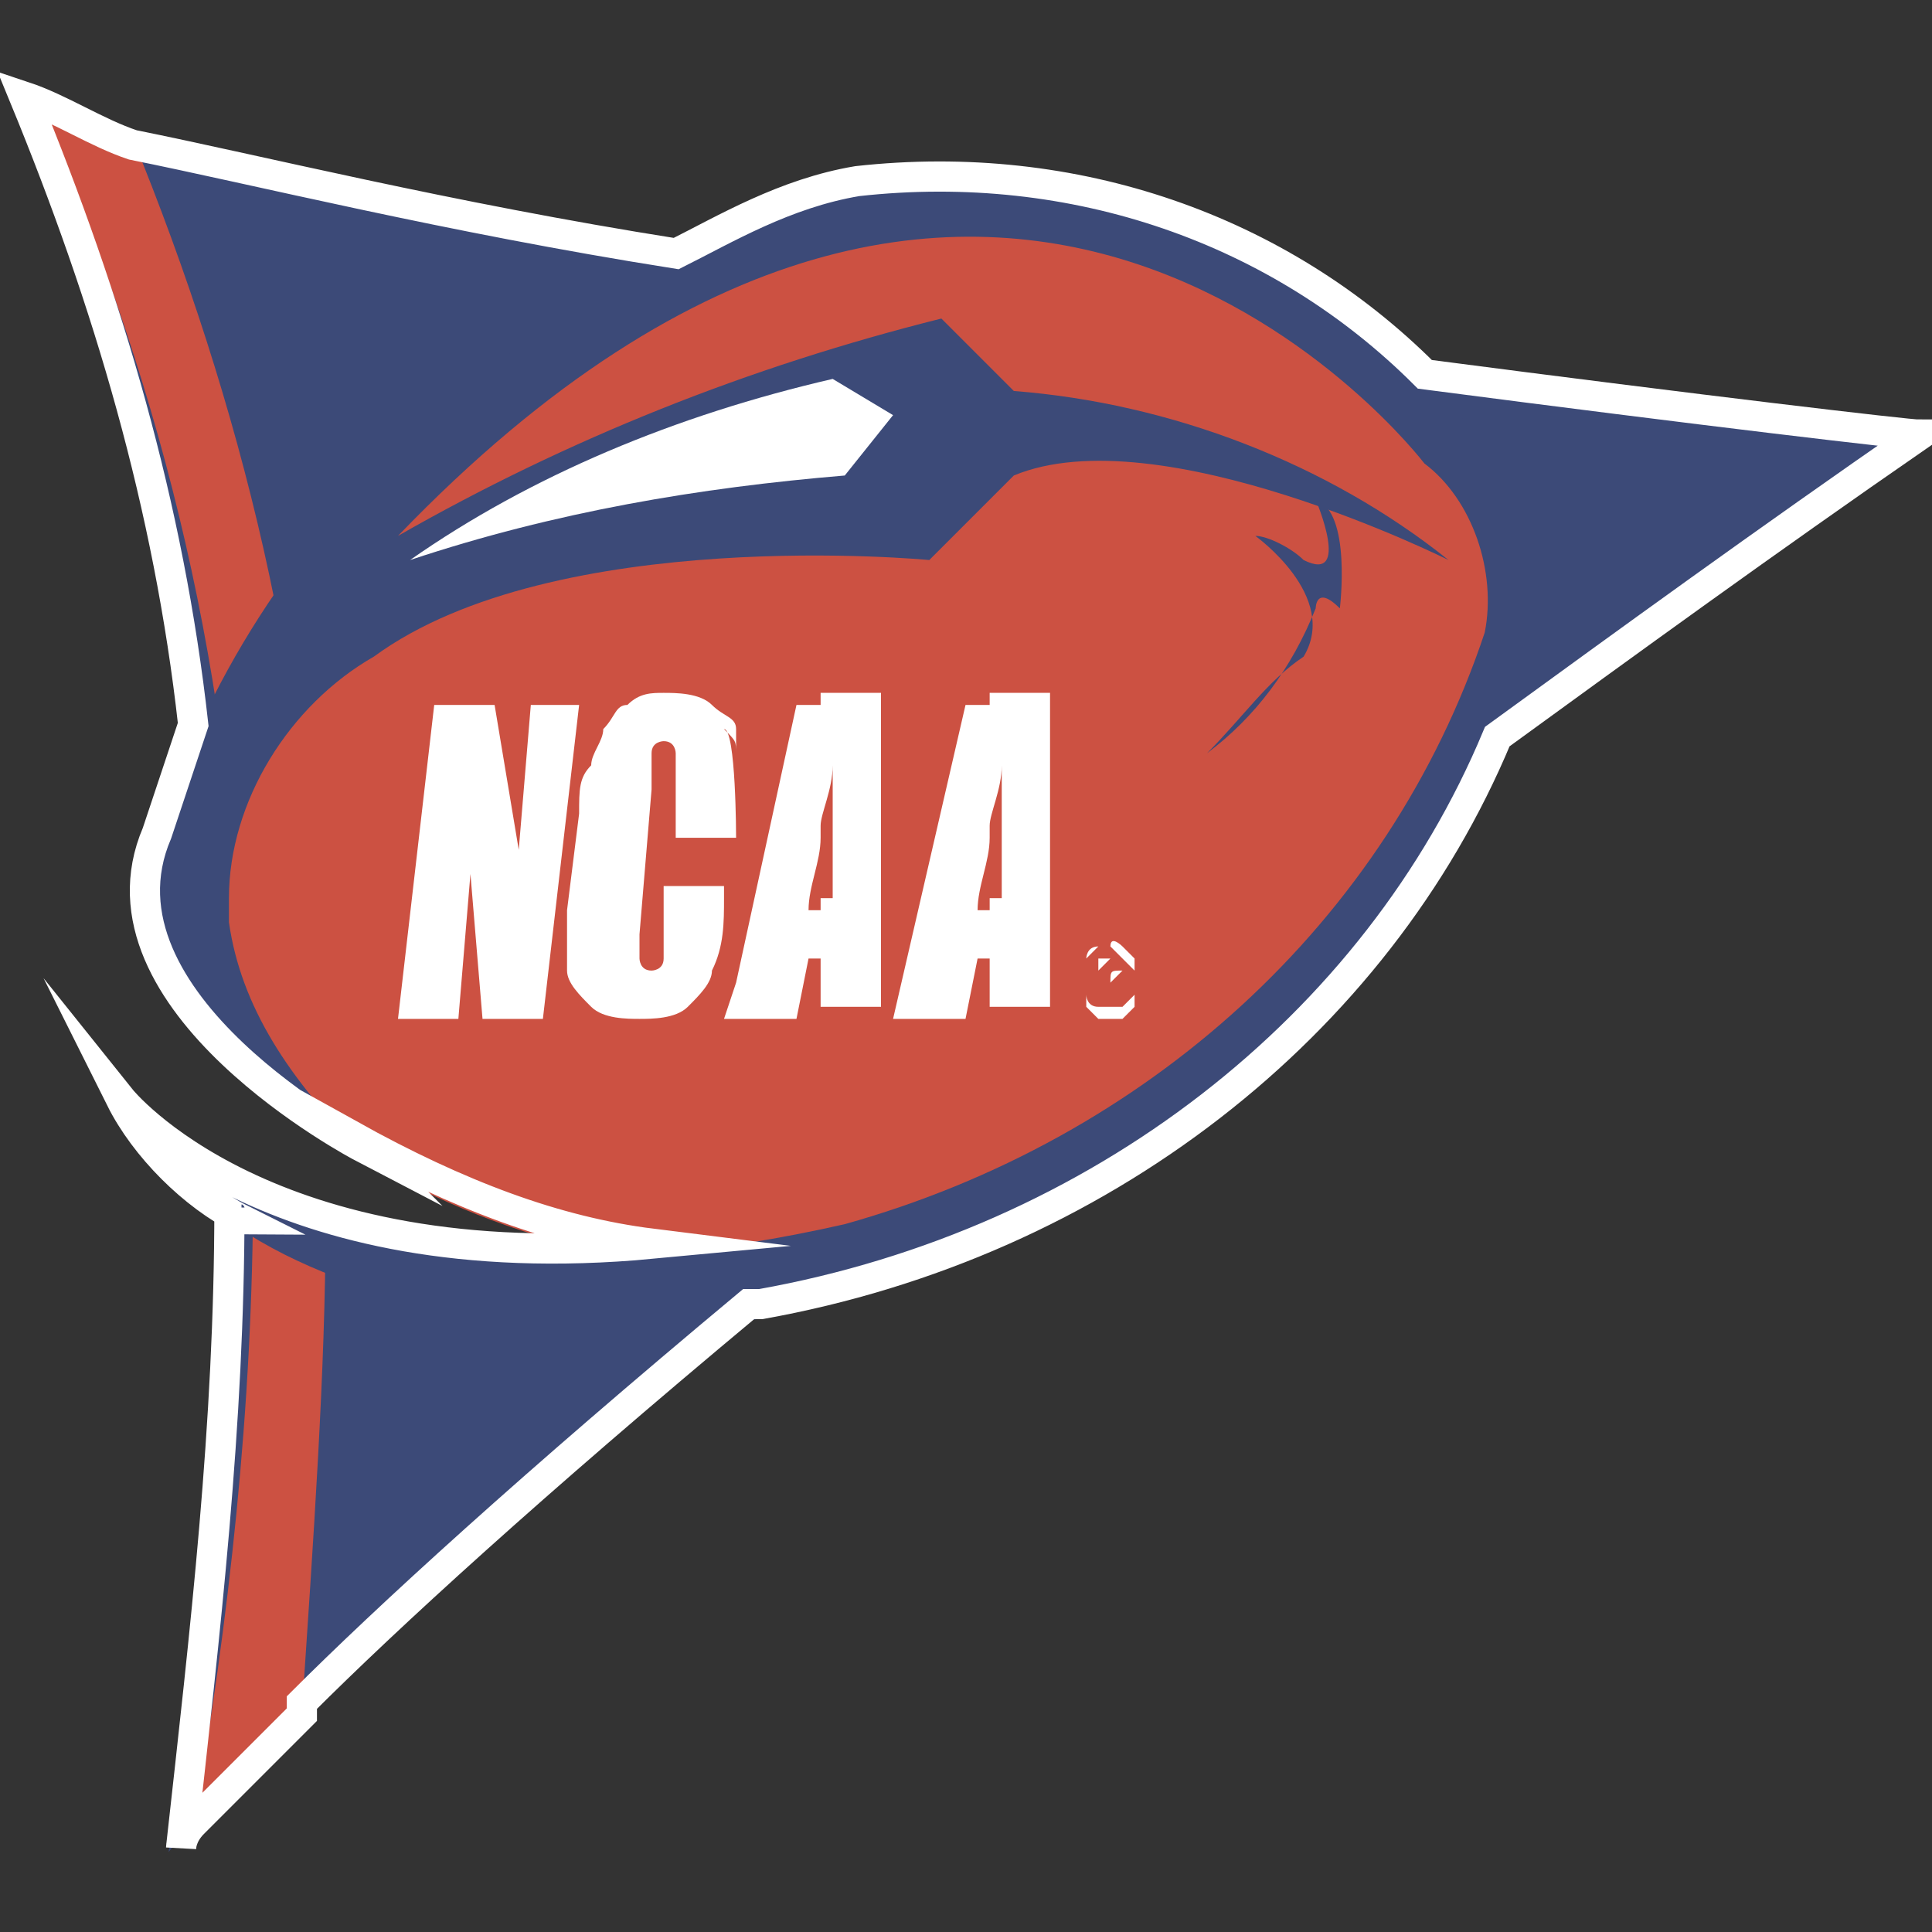 <?xml version="1.0" encoding="utf-8"?>
<!-- Generator: Adobe Illustrator 27.9.0, SVG Export Plug-In . SVG Version: 6.00 Build 0)  -->
<svg version="1.1" id="Layer_1" xmlns="http://www.w3.org/2000/svg" xmlns:xlink="http://www.w3.org/1999/xlink" x="0px" y="0px"
	 viewBox="0 0 16 16" style="enable-background:new 0 0 16 16;" xml:space="preserve">
<rect x="0" y="0" width="16" height="16" fill="#333333" stroke="none"/>
<style type="text/css">
	.st0{fill-rule:evenodd;clip-rule:evenodd;fill:#3C4A78;}
	.st1{fill-rule:evenodd;clip-rule:evenodd;fill:#CC5142;}
	.st2{fill-rule:evenodd;clip-rule:evenodd;fill:#FFFFFF;}
	.st3{fill:none;stroke:#FFFFFF;stroke-width:0.25;stroke-miterlimit:10;}
</style>
<g id="ncaa" transform="translate(0.496 -18.062)">
	<path id="Path_7280" class="st0" d="M-0.3,18.8c1,0.9,15.5,2.9,15.5,2.9C3.8,29.6,0.9,33.4,0.9,33.4c0.3-1.7,0.4-3.5,0.4-5.3
		c1.2,0.6,2.7,0.8,4,0.5l0.7-1.3L1.3,26C1.2,23.5,0.7,21.1-0.3,18.8z"/>
	<path id="Path_7281" class="st1" d="M0.6,19.2c0.9,2.2,1.5,4.6,1.5,6.9L1.5,26c-0.1-2.5-0.7-4.9-1.7-7.1C0,19,0.3,19.1,0.6,19.2
		L0.6,19.2z M2.2,28.2c0,1.2-0.1,2.6-0.2,4.1c-0.6,0.6-0.9,0.9-0.9,0.9c0.3-1.7,0.5-3.5,0.5-5.3C1.7,28.1,2,28.2,2.2,28.2L2.2,28.2z
		"/>
	<path id="Path_7282" class="st1" d="M2.1,22.9c0,0,3.9-5.5,9-1.6c1.1,0.9,1.2,2.4,0.3,3.5c0,0-3.9,6.2-9.3,2.6c0,0-0.9-1.1-0.9-1.6
		c-0.1-0.6,0-1.2,0.3-1.8C1.8,23.7,2,23.3,2.1,22.9z"/>
	<path id="Path_7283" class="st0" d="M2.5,27.6c0,0-2.2-1.2-1.7-2.6c0.8-2.6,3-4.6,5.8-5.4c2.4-0.3,4.7,0.9,5.7,3
		c-0.5,3.2-3.2,5.8-6.6,6.4c0,0-3.9,0.5-5.2-1.8c0,0,1.6,2,6,1c2.5-0.7,4.5-2.5,5.3-4.9c0.1-0.5-0.1-1.1-0.5-1.4
		c0,0-3.5-4.6-8.5,0.6c1.4-0.8,2.9-1.4,4.5-1.8l0.6,0.6c1.3,0.1,2.6,0.6,3.6,1.4c0,0-2.4-1.2-3.6-0.7l-0.7,0.7c0,0-3.1-0.3-4.6,0.8
		c-0.7,0.4-1.2,1.2-1.2,2c0,0.1,0,0.1,0,0.2C1.5,26.4,1.9,27,2.5,27.6z"/>
	<path id="Path_7284" class="st2" d="M2.9,22.7c1-0.7,2.2-1.2,3.5-1.5l0.5,0.3l-0.4,0.5C5.3,22.1,4.1,22.3,2.9,22.7z"/>
	<path id="Path_7285" class="st0" d="M9.9,22.5c0,0,0.7,0.5,0.4,1C10,23.7,9.8,24,9.5,24.3c0.4-0.3,0.7-0.7,0.9-1.2c0,0,0-0.2,0.2,0
		c0,0,0.1-0.8-0.2-0.9c0,0,0.3,0.7-0.1,0.5C10.2,22.6,10,22.5,9.9,22.5z"/>
	<path id="Path_7286" class="st2" d="M8.7,25.9L8.7,25.9c0-0.1,0.1,0,0.1,0c0,0,0.1,0.1,0.1,0.1s0,0.1,0,0.2c0,0.1,0,0.1,0,0.2
		c0,0-0.1,0.1-0.1,0.1s-0.1,0-0.1,0v-0.1c0,0,0.1,0,0.1,0c0,0,0.1-0.1,0.1-0.1c0,0,0-0.1,0-0.1s0-0.1,0-0.1C8.8,26,8.8,26,8.7,25.9
		C8.7,25.9,8.7,25.9,8.7,25.9z M8.7,26.2C8.7,26.2,8.7,26.3,8.7,26.2l0.1,0.1h0L8.7,26.2C8.7,26.3,8.7,26.3,8.7,26.2
		C8.7,26.2,8.7,26.2,8.7,26.2C8.7,26.2,8.7,26.2,8.7,26.2c0.1-0.1,0.1-0.1,0.1-0.1s0,0,0,0c0,0,0,0,0,0c0,0,0,0,0,0v0c0,0,0,0,0,0
		c0,0,0,0,0,0c0,0,0,0,0,0C8.7,26.1,8.7,26.1,8.7,26.2C8.7,26.2,8.7,26.2,8.7,26.2L8.7,26.2z M8.7,25.9c0,0-0.1,0-0.1,0
		c0,0-0.1,0.1-0.1,0.1c0,0.1,0,0.2,0,0.3c0,0,0,0.1,0.1,0.1c0,0,0.1,0,0.1,0v0.1c0,0-0.1,0-0.1,0c0,0-0.1-0.1-0.1-0.1
		c0-0.1,0-0.1,0-0.2c0-0.1,0-0.1,0-0.2c0,0,0-0.1,0.1-0.1C8.6,25.9,8.6,25.9,8.7,25.9L8.7,25.9z M8.7,26H8.6v0.3h0v-0.1h0
		c0,0,0,0,0,0l0,0v-0.1h0H8.6L8.7,26L8.7,26L8.7,26z M7.7,26v-0.5h0.1c0-0.3,0-0.7,0-1.1c0,0.2-0.1,0.4-0.1,0.5v-1.1h0.5l0,2.6H7.7
		L7.7,26L7.7,26z M7.7,23.9V25c0,0.2-0.1,0.4-0.1,0.6h0.1V26H7.6l-0.1,0.5H6.9l0.6-2.6H7.7L7.7,23.9z M6.3,26v-0.5h0.1
		c0-0.3,0-0.7,0-1.1c0,0.2-0.1,0.4-0.1,0.5v-1.1h0.5l0,2.6H6.3L6.3,26L6.3,26L6.3,26z M6.3,23.9V25c0,0.2-0.1,0.4-0.1,0.6h0.1V26
		H6.2l-0.1,0.5H5.6v-0.3l0.5-2.3L6.3,23.9z M5.6,25L5.6,25l0-0.2c0-0.2,0-0.4,0-0.5c0-0.1,0-0.1-0.1-0.2C5.6,24.1,5.6,25,5.6,25z
		 M5.6,24.1V25H5.1l0-0.5c0-0.1,0-0.2,0-0.2c0,0,0-0.1-0.1-0.1l0,0c0,0-0.1,0-0.1,0.1c0,0.1,0,0.2,0,0.3l-0.1,1.2c0,0.1,0,0.2,0,0.2
		c0,0,0,0.1,0.1,0.1c0,0,0.1,0,0.1-0.1c0-0.1,0-0.2,0-0.3l0-0.3h0.5l0,0.1c0,0.2,0,0.4-0.1,0.6c0,0.1-0.1,0.2-0.2,0.3
		c-0.1,0.1-0.3,0.1-0.4,0.1c-0.1,0-0.3,0-0.4-0.1c-0.1-0.1-0.2-0.2-0.2-0.3c0,0,0,0,0,0v-0.3c0-0.1,0-0.1,0-0.2l0.1-0.8
		c0-0.2,0-0.3,0.1-0.4c0-0.1,0.1-0.2,0.1-0.3c0.1-0.1,0.1-0.2,0.2-0.2c0.1-0.1,0.2-0.1,0.3-0.1c0.1,0,0.3,0,0.4,0.1
		C5.5,24,5.6,24,5.6,24.1L5.6,24.1z M5.6,26.2l-0.1,0.3h0.1V26.2z M4.3,24L4.3,24L4.3,24L4.3,24z M4.3,23.9L4.3,23.9L4,26.5H3.5
		l-0.1-1.2l-0.1,1.2H2.8l0.3-2.6h0.5l0.2,1.2l0.1-1.2L4.3,23.9z M4.3,25.8c0,0.1,0,0.2,0,0.3V25.8z"/>
</g>
<path class="st3" d="M11.8,3.1c-1.2-1.2-2.9-1.8-4.7-1.6C6.5,1.6,6,1.9,5.6,2.1C3.7,1.8,2.1,1.4,1.1,1.2c0,0,0,0,0,0
	C0.8,1.1,0.5,0.9,0.2,0.8C0.9,2.5,1.4,4.2,1.6,6C1.5,6.3,1.4,6.6,1.3,6.9C0.7,8.3,3,9.5,3,9.5c0,0-0.1-0.1-0.1-0.1
	c0.9,0.5,1.7,0.8,2.5,0.9C2.2,10.6,1,9.1,1,9.1c0.2,0.4,0.6,0.8,1,1c0,0-0.1,0-0.1-0.1c0,1.8-0.2,3.5-0.4,5.3c0,0,0-0.1,0.1-0.2
	c0,0,0,0,0,0c0,0,0.3-0.3,0.9-0.9c0,0,0-0.1,0-0.1c0.7-0.7,1.9-1.8,3.7-3.3c0,0,0.1,0,0.1,0c2.8-0.5,5.1-2.3,6.1-4.7
	c1.1-0.8,2.2-1.6,3.5-2.5C15.8,3.6,14.1,3.4,11.8,3.1z"/>
</svg>
